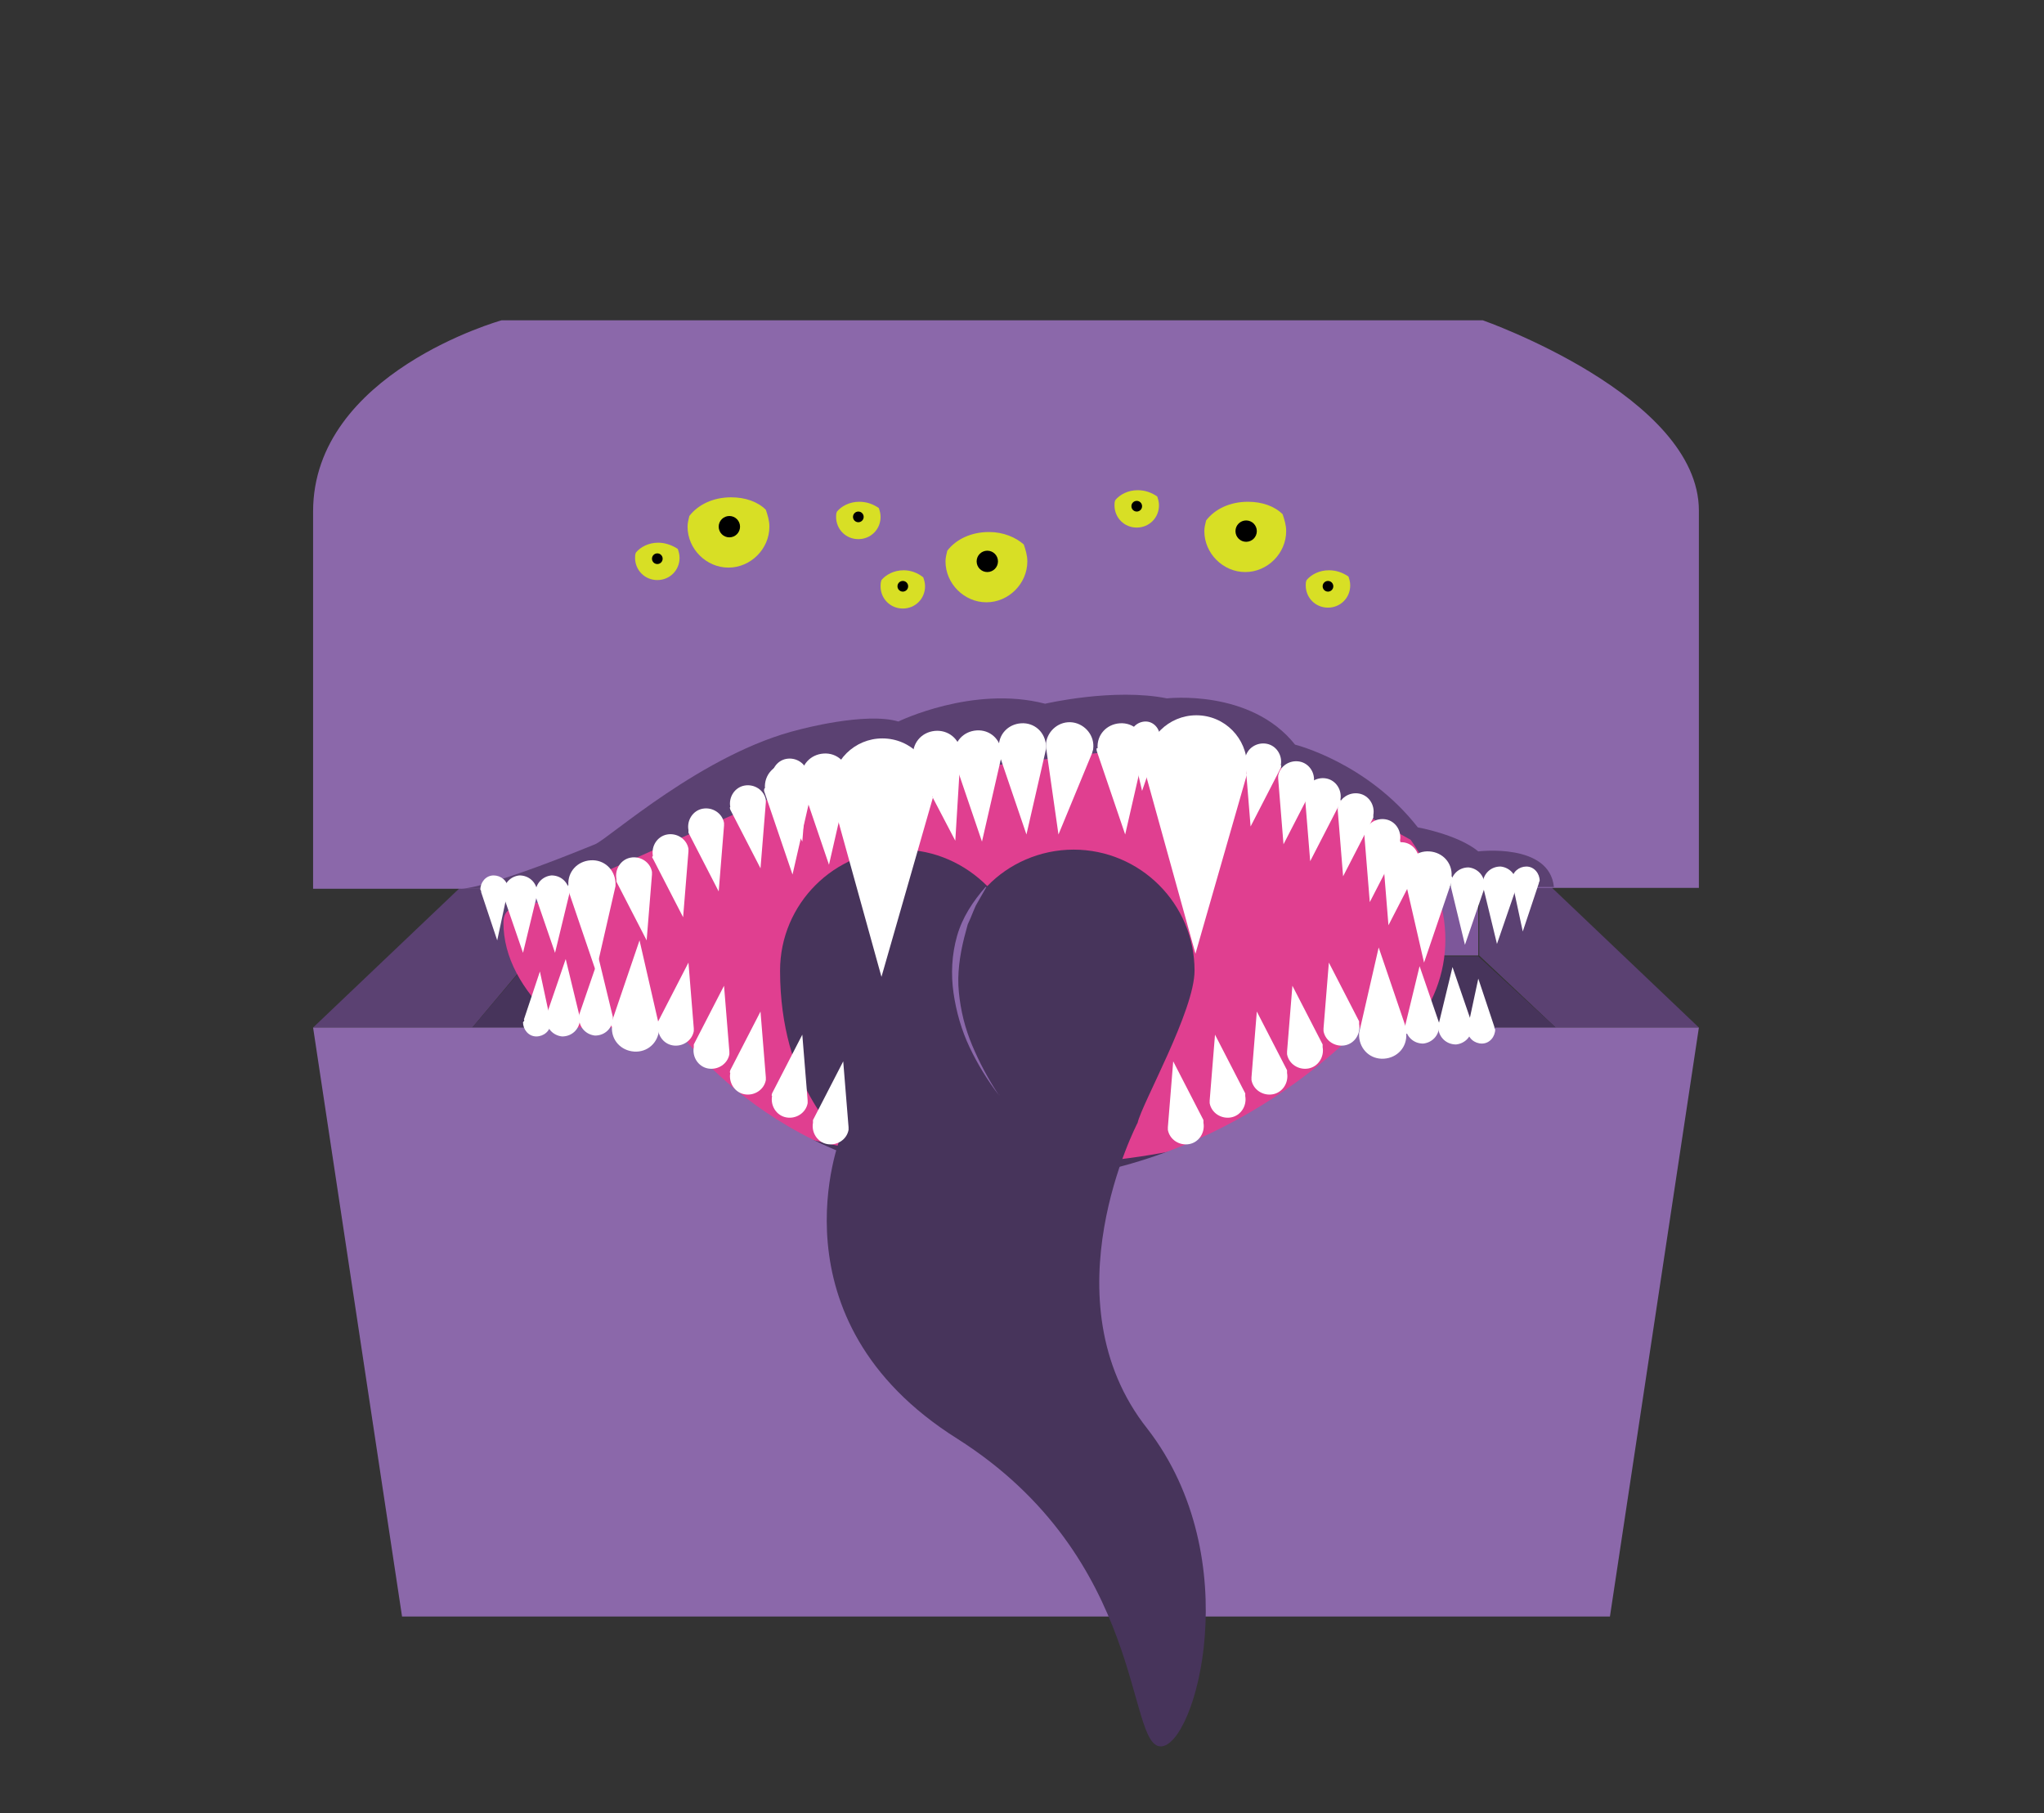 <?xml version="1.0" encoding="utf-8"?>
<!-- Generator: Adobe Illustrator 23.1.1, SVG Export Plug-In . SVG Version: 6.00 Build 0)  -->
<svg version="1.1" id="Layer_2" xmlns="http://www.w3.org/2000/svg" xmlns:xlink="http://www.w3.org/1999/xlink" x="0px" y="0px"
	 viewBox="0 0 229.8 203.8" style="enable-background:new 0 0 229.8 203.8;" xml:space="preserve">
<rect x="0" y="0" width="229.8" height="203.8" fill="#333333" stroke="none"/>
<style type="text/css">
	.st0{fill:#5B4172;}
	.st1{fill:#7D579A;}
	.st2{fill:#8B68AA;}
	.st3{fill:#47345B;}
	.st4{fill:#E03F90;}
	.st5{fill:#FFFFFF;}
	.st6{fill:#D8DF25;}
</style>
<polygon class="st0" points="59.9,107.4 53.1,115.5 35.2,115.5 59.9,92 "/>
<polygon class="st0" points="174.9,115.5 166.3,107.4 166.3,92 191,115.5 "/>
<rect x="59.9" y="82.7" class="st1" width="106.3" height="24.7"/>
<path class="st2" d="M56.4,36h110.3c0,0,24.3,8.5,24.3,21.4s0,42.4,0,42.4h-31.1c0,0-12.8-23.6-48.4-16.9S69,99.9,69,99.9H35.2
	c0,0,0-30.3,0-42.4C35.2,41.9,56.4,36,56.4,36z"/>
<path class="st3" d="M174.9,115.5h-22c0,0-17.5,35.4-41.4,34.3S76,115.5,76,115.5H53.1l6.8-8h106.3L174.9,115.5z"/>
<path class="st0" d="M51.6,99.9c0,0,2.1,0.4,15.3-5c1.5-0.6,12.2-10.3,23-12.9c0,0,7.4-2,11.1-0.9c0,0,8.4-4.1,16.5-2
	c0,0,7.7-1.8,13.7-0.6c0,0,9.4-1.1,14.4,5.2c0,0,8.1,2,13.8,9.3c0,0,4.5,0.8,6.8,2.7c0,0,8-1,8.5,4L51.6,99.9z"/>
<path class="st4" d="M63.9,99.8c-2.5,2.9-7.3,0.7-7.3,3.9c0,15.6,32.9,27.3,57.9,27.3s48-9.8,48-25.4c0-3.8-1.4-7.6-3.9-11.2
	l-15.8-8.8l-14.1-1.6l-40,4.8L63.9,99.8z"/>
<path class="st2" d="M191,115.5h-38.1c0,0-15.8,17.4-40.5,17.4S76,115.5,76,115.5H35.2l10,66.2H181L191,115.5z"/>
<g>
	<path class="st3" d="M127.9,126.2c0.5-2.2,6.4-12.6,6.4-17.1c0-7.5-6.1-13.6-13.6-13.6c-3.8,0-7.3,1.6-9.7,4.1
		c-2.5-2.5-5.9-4.1-9.7-4.1c-7.5,0-13.6,6.1-13.6,13.6c0,12.9,6.8,18.7,6.8,18.7s-8.2,20.5,13.1,33.9c21.3,13.5,19,34.6,22.9,34.6
		c3.9,0,9.8-21.1-1.5-35.7C117.5,146.1,127.9,126.2,127.9,126.2z"/>
	<g>
		<path class="st2" d="M112.3,123.1c-1.3-1.7-2.4-3.5-3.3-5.4c-0.9-1.9-1.5-4-1.8-6.1c-0.3-2.1-0.2-4.3,0.4-6.4
			c0.6-2.1,1.8-3.9,3.2-5.5c0,0,0,0,0.1,0c0,0,0,0,0,0l0,0c-0.3,0.5-0.5,0.9-0.8,1.4l-0.4,0.7c-0.1,0.2-0.2,0.5-0.3,0.7
			c-0.2,0.5-0.4,1-0.6,1.4l-0.4,1.5c-0.5,2-0.8,4.1-0.6,6.1c0.2,2.1,0.7,4.1,1.5,6C110.1,119.4,111.1,121.3,112.3,123.1
			C112.4,123,112.4,123.1,112.3,123.1C112.3,123.1,112.3,123.1,112.3,123.1z"/>
	</g>
</g>
<g>
	<g>
		<path class="st5" d="M69.3,99.1l1.7,3.3l1.7,3.3L73,102l0.3-3.7l0,0c0-0.1,0-0.2,0-0.3c-0.2-1.1-1.3-1.8-2.4-1.6
			c-1.1,0.2-1.8,1.3-1.6,2.4C69.3,98.9,69.3,99,69.3,99.1L69.3,99.1z"/>
		<path class="st5" d="M73.4,96.5l1.7,3.3l1.7,3.3l0.3-3.7l0.3-3.7l0,0c0-0.1,0-0.2,0-0.3c-0.2-1.1-1.3-1.8-2.4-1.6
			c-1.1,0.2-1.8,1.3-1.6,2.4C73.3,96.3,73.3,96.4,73.4,96.5L73.4,96.5z"/>
		<path class="st5" d="M77.4,93.6l1.7,3.3l1.7,3.3l0.3-3.7l0.3-3.7l0,0c0-0.1,0-0.2,0-0.3c-0.2-1.1-1.3-1.8-2.4-1.6
			c-1.1,0.2-1.8,1.3-1.6,2.4C77.4,93.4,77.4,93.5,77.4,93.6L77.4,93.6z"/>
		<path class="st5" d="M82.1,91l1.7,3.3l1.7,3.3l0.3-3.7l0.3-3.7l0,0c0-0.1,0-0.2,0-0.3c-0.2-1.1-1.3-1.8-2.4-1.6
			c-1.1,0.2-1.8,1.3-1.6,2.4C82,90.8,82.1,90.9,82.1,91L82.1,91z"/>
		<path class="st5" d="M86.8,88l1.7,3.3l1.7,3.3l0.3-3.7l0.3-3.7l0,0c0-0.1,0-0.2,0-0.3c-0.2-1.1-1.3-1.8-2.4-1.6
			c-1.1,0.2-1.8,1.3-1.6,2.4C86.7,87.8,86.8,87.9,86.8,88L86.8,88z"/>
	</g>
	<path class="st5" d="M90,87.8l1.6,4.7l1.6,4.7l1.1-4.8l1.1-4.8l0,0c0-0.1,0-0.3,0-0.4c-0.1-1.5-1.3-2.6-2.8-2.5
		c-1.5,0.1-2.6,1.3-2.5,2.8C90,87.5,90,87.7,90,87.8L90,87.8z"/>
	<path class="st5" d="M85.9,88.9l1.6,4.7l1.6,4.7l1.1-4.8l1.1-4.8l0,0c0-0.1,0-0.3,0-0.4c-0.1-1.5-1.3-2.6-2.8-2.5
		c-1.5,0.1-2.6,1.3-2.5,2.8C85.9,88.6,85.9,88.8,85.9,88.9L85.9,88.9z"/>
	<path class="st5" d="M117.6,84l0.7,4.9l0.7,4.9l1.9-4.6l1.9-4.6l0,0c0-0.1,0.1-0.3,0.1-0.4c0.2-1.5-0.9-2.8-2.3-3
		c-1.5-0.2-2.8,0.9-3,2.3C117.6,83.7,117.6,83.8,117.6,84L117.6,84z"/>
	<path class="st5" d="M112.2,84.4l1.6,4.7l1.6,4.7l1.1-4.8l1.1-4.8l0,0c0-0.1,0-0.3,0-0.4c-0.1-1.5-1.3-2.6-2.8-2.5
		c-1.5,0.1-2.6,1.3-2.5,2.8C112.2,84.2,112.2,84.3,112.2,84.4L112.2,84.4z"/>
	<path class="st5" d="M107.2,85.2l1.6,4.7l1.6,4.7l1.1-4.8l1.1-4.8l0,0c0-0.1,0-0.3,0-0.4c-0.1-1.5-1.3-2.6-2.8-2.5
		c-1.5,0.1-2.6,1.3-2.5,2.8C107.2,84.9,107.2,85.1,107.2,85.2L107.2,85.2z"/>
	<path class="st5" d="M159.5,97.4l-1.7,3.3l-1.7,3.3l-0.3-3.7l-0.3-3.7l0,0c0-0.1,0-0.2,0-0.3c0.2-1.1,1.3-1.8,2.4-1.6
		c1.1,0.2,1.8,1.3,1.6,2.4C159.5,97.2,159.5,97.3,159.5,97.4L159.5,97.4z"/>
	<path class="st5" d="M157.4,94.8l-1.7,3.3l-1.7,3.3l-0.3-3.7l-0.3-3.7l0,0c0-0.1,0-0.2,0-0.3c0.2-1.1,1.3-1.8,2.4-1.6
		c1.1,0.2,1.8,1.3,1.6,2.4C157.5,94.6,157.4,94.7,157.4,94.8L157.4,94.8z"/>
	<path class="st5" d="M154.4,91.9l-1.7,3.3l-1.7,3.3l-0.3-3.7l-0.3-3.7l0,0c0-0.1,0-0.2,0-0.3c0.2-1.1,1.3-1.8,2.4-1.6
		c1.1,0.2,1.8,1.3,1.6,2.4C154.4,91.7,154.4,91.8,154.4,91.9L154.4,91.9z"/>
	<path class="st5" d="M147.7,88.3l-1.7,3.3l-1.7,3.3l-0.3-3.7l-0.3-3.7l0,0c0-0.1,0-0.2,0-0.3c0.2-1.1,1.3-1.8,2.4-1.6
		c1.1,0.2,1.8,1.3,1.6,2.4C147.7,88.1,147.7,88.2,147.7,88.3L147.7,88.3z"/>
	<path class="st5" d="M144,86.3l-1.7,3.3l-1.7,3.3l-0.3-3.7l-0.3-3.7l0,0c0-0.1,0-0.2,0-0.3c0.2-1.1,1.3-1.8,2.4-1.6
		c1.1,0.2,1.8,1.3,1.6,2.4C144.1,86.1,144,86.2,144,86.3L144,86.3z"/>
	<path class="st5" d="M128.8,87l2.8,10.1l2.8,10.1l2.9-10.1l2.9-10.1l-0.1,0c0-0.3,0.1-0.6,0.1-0.9c0-3.1-2.5-5.7-5.7-5.7
		c-3.1,0-5.7,2.5-5.7,5.7C128.8,86.4,128.9,86.7,128.8,87L128.8,87z"/>
	<path class="st5" d="M150.7,90.2l-1.7,3.3l-1.7,3.3l-0.3-3.7l-0.3-3.7l0,0c0-0.1,0-0.2,0-0.3c0.2-1.1,1.3-1.8,2.4-1.6
		c1.1,0.2,1.8,1.3,1.6,2.4C150.8,90,150.7,90.1,150.7,90.2L150.7,90.2z"/>
	<path class="st5" d="M102.8,85.7l2.3,4.4l2.3,4.4l0.3-4.9l0.3-4.9l0,0c0-0.1,0-0.3,0-0.4c-0.3-1.5-1.7-2.4-3.2-2.1
		c-1.5,0.3-2.4,1.7-2.1,3.2C102.7,85.4,102.7,85.6,102.8,85.7L102.8,85.7z"/>
	<path class="st5" d="M123.3,84.4l1.6,4.7l1.6,4.7l1.1-4.8l1.1-4.8l0,0c0-0.1,0-0.3,0-0.4c-0.1-1.5-1.3-2.6-2.8-2.5
		c-1.5,0.1-2.6,1.3-2.5,2.8C123.2,84.1,123.3,84.2,123.3,84.4L123.3,84.4z"/>
	<path class="st5" d="M127,82.9l0.7,3l0.7,3l1-2.9l1-2.9l0,0c0-0.1,0-0.2,0-0.3c0-0.9-0.7-1.7-1.6-1.7c-0.9,0-1.7,0.7-1.7,1.6
		C127,82.7,127,82.8,127,82.9L127,82.9z"/>
	<g>
		<path class="st5" d="M152.8,114.8l-1.7-3.3l-1.7-3.3l-0.3,3.7l-0.3,3.7l0,0c0,0.1,0,0.2,0,0.3c0.2,1.1,1.3,1.8,2.4,1.6
			c1.1-0.2,1.8-1.3,1.6-2.4C152.8,115,152.8,114.9,152.8,114.8L152.8,114.8z"/>
		<path class="st5" d="M148.7,117.4l-1.7-3.3l-1.7-3.3l-0.3,3.7l-0.3,3.7l0,0c0,0.1,0,0.2,0,0.3c0.2,1.1,1.3,1.8,2.4,1.6
			c1.1-0.2,1.8-1.3,1.6-2.4C148.7,117.6,148.7,117.5,148.7,117.4L148.7,117.4z"/>
		<path class="st5" d="M144.7,120.3L143,117l-1.7-3.3l-0.3,3.7l-0.3,3.7l0,0c0,0.1,0,0.2,0,0.3c0.2,1.1,1.3,1.8,2.4,1.6
			c1.1-0.2,1.8-1.3,1.6-2.4C144.7,120.5,144.7,120.4,144.7,120.3L144.7,120.3z"/>
		<path class="st5" d="M140,122.9l-1.7-3.3l-1.7-3.3l-0.3,3.7l-0.3,3.7l0,0c0,0.1,0,0.2,0,0.3c0.2,1.1,1.3,1.8,2.4,1.6
			c1.1-0.2,1.8-1.3,1.6-2.4C140,123.1,140,123,140,122.9L140,122.9z"/>
		<path class="st5" d="M135.3,125.9l-1.7-3.3l-1.7-3.3l-0.3,3.7l-0.3,3.7l0,0c0,0.1,0,0.2,0,0.3c0.2,1.1,1.3,1.8,2.4,1.6
			c1.1-0.2,1.8-1.3,1.6-2.4C135.3,126.1,135.3,126,135.3,125.9L135.3,125.9z"/>
	</g>
	<g>
		<path class="st5" d="M74,114.8l1.7-3.3l1.7-3.3l0.3,3.7l0.3,3.7l0,0c0,0.1,0,0.2,0,0.3c-0.2,1.1-1.3,1.8-2.4,1.6
			c-1.1-0.2-1.8-1.3-1.6-2.4C73.9,115,74,114.9,74,114.8L74,114.8z"/>
		<path class="st5" d="M78,117.4l1.7-3.3l1.7-3.3l0.3,3.7l0.3,3.7l0,0c0,0.1,0,0.2,0,0.3c-0.2,1.1-1.3,1.8-2.4,1.6
			c-1.1-0.2-1.8-1.3-1.6-2.4C78,117.6,78,117.5,78,117.4L78,117.4z"/>
		<path class="st5" d="M82.1,120.3l1.7-3.3l1.7-3.3l0.3,3.7l0.3,3.7l0,0c0,0.1,0,0.2,0,0.3c-0.2,1.1-1.3,1.8-2.4,1.6
			c-1.1-0.2-1.8-1.3-1.6-2.4C82,120.5,82.1,120.4,82.1,120.3L82.1,120.3z"/>
		<path class="st5" d="M86.8,122.9l1.7-3.3l1.7-3.3l0.3,3.7l0.3,3.7l0,0c0,0.1,0,0.2,0,0.3c-0.2,1.1-1.3,1.8-2.4,1.6
			c-1.1-0.2-1.8-1.3-1.6-2.4C86.7,123.1,86.8,123,86.8,122.9L86.8,122.9z"/>
		<path class="st5" d="M91.4,125.9l1.7-3.3l1.7-3.3l0.3,3.7l0.3,3.7l0,0c0,0.1,0,0.2,0,0.3c-0.2,1.1-1.3,1.8-2.4,1.6
			c-1.1-0.2-1.8-1.3-1.6-2.4C91.4,126.1,91.4,126,91.4,125.9L91.4,125.9z"/>
	</g>
	<path class="st5" d="M93.5,89.6l2.8,10.1l2.8,10.1l2.9-10.1l2.9-10.1l-0.1,0c0-0.3,0.1-0.6,0.1-0.9c0-3.1-2.5-5.7-5.7-5.7
		c-3.1,0-5.7,2.5-5.7,5.7C93.5,89,93.6,89.3,93.5,89.6L93.5,89.6z"/>
	<path class="st5" d="M63.8,99.8l1.6,4.7l1.6,4.7l1.1-4.8l1.1-4.8l0,0c0-0.1,0-0.3,0-0.4c-0.1-1.5-1.3-2.6-2.8-2.5
		c-1.5,0.1-2.6,1.3-2.5,2.8C63.8,99.5,63.8,99.7,63.8,99.8L63.8,99.8z"/>
	<path class="st5" d="M60.2,100.7l1.1,3.2l1.1,3.2l0.8-3.3l0.8-3.3l0,0c0-0.1,0-0.2,0-0.3c-0.1-1-0.9-1.8-2-1.8
		c-1,0.1-1.8,0.9-1.8,2C60.2,100.6,60.2,100.7,60.2,100.7L60.2,100.7z"/>
	<path class="st5" d="M56.6,100.7l1.1,3.2l1.1,3.2l0.8-3.3l0.8-3.3l0,0c0-0.1,0-0.2,0-0.3c-0.1-1-0.9-1.8-2-1.8
		c-1,0.1-1.8,0.9-1.8,2C56.6,100.5,56.6,100.6,56.6,100.7L56.6,100.7z"/>
	<path class="st5" d="M54.1,100.3L55,103l0.9,2.7l0.6-2.8l0.6-2.8l0,0c0-0.1,0-0.2,0-0.2c0-0.9-0.8-1.5-1.6-1.5
		c-0.9,0-1.5,0.8-1.5,1.6C54.1,100.1,54.1,100.2,54.1,100.3L54.1,100.3z"/>
	<path class="st5" d="M158.2,115.9l-1.6-4.7l-1.6-4.7l-1.1,4.8l-1.1,4.8l0,0c0,0.1,0,0.3,0,0.4c0.1,1.5,1.3,2.6,2.8,2.5
		c1.5-0.1,2.6-1.3,2.5-2.8C158.3,116.2,158.2,116.1,158.2,115.9L158.2,115.9z"/>
	<path class="st5" d="M161.8,115l-1.1-3.2l-1.1-3.2l-0.8,3.3l-0.8,3.3l0,0c0,0.1,0,0.2,0,0.3c0.1,1,0.9,1.8,2,1.8
		c1-0.1,1.8-0.9,1.8-2C161.8,115.2,161.8,115.1,161.8,115L161.8,115z"/>
	<path class="st5" d="M165.5,115.1l-1.1-3.2l-1.1-3.2l-0.8,3.3l-0.8,3.3l0,0c0,0.1,0,0.2,0,0.3c0.1,1,0.9,1.8,2,1.8
		c1-0.1,1.8-0.9,1.8-2C165.5,115.3,165.5,115.2,165.5,115.1L165.5,115.1z"/>
	<path class="st5" d="M168,115.4l-0.9-2.7l-0.9-2.7l-0.6,2.8l-0.6,2.8l0,0c0,0.1,0,0.2,0,0.2c0,0.9,0.8,1.5,1.6,1.5
		c0.9,0,1.5-0.8,1.5-1.6C168,115.6,168,115.5,168,115.4L168,115.4z"/>
	<path class="st5" d="M163.3,98.8l-1.6,4.7l-1.6,4.7l-1.1-4.8l-1.1-4.8l0,0c0-0.1,0-0.3,0-0.4c0.1-1.5,1.3-2.6,2.8-2.5
		c1.5,0.1,2.6,1.3,2.5,2.8C163.3,98.6,163.3,98.7,163.3,98.8L163.3,98.8z"/>
	<path class="st5" d="M166.9,99.8l-1.1,3.2l-1.1,3.2l-0.8-3.3l-0.8-3.3l0,0c0-0.1,0-0.2,0-0.3c0.1-1,0.9-1.8,2-1.8
		c1,0.1,1.8,0.9,1.8,2C166.9,99.6,166.9,99.7,166.9,99.8L166.9,99.8z"/>
	<path class="st5" d="M170.5,99.7l-1.1,3.2l-1.1,3.2l-0.8-3.3l-0.8-3.3l0,0c0-0.1,0-0.2,0-0.3c0.1-1,0.9-1.8,2-1.8
		c1,0.1,1.8,0.9,1.8,2C170.5,99.5,170.5,99.6,170.5,99.7L170.5,99.7z"/>
	<path class="st5" d="M173,99.3l-0.9,2.7l-0.9,2.7l-0.6-2.8l-0.6-2.8l0,0c0-0.1,0-0.2,0-0.2c0-0.9,0.8-1.5,1.6-1.5
		c0.9,0,1.5,0.8,1.5,1.6C173,99.2,173,99.3,173,99.3L173,99.3z"/>
	<path class="st5" d="M68.7,115.1l1.6-4.7l1.6-4.7l1.1,4.8l1.1,4.8l0,0c0,0.1,0,0.3,0,0.4c-0.1,1.5-1.3,2.6-2.8,2.5
		c-1.5-0.1-2.6-1.3-2.5-2.8C68.7,115.4,68.7,115.2,68.7,115.1L68.7,115.1z"/>
	<path class="st5" d="M65.1,114.1l1.1-3.2l1.1-3.2l0.8,3.3l0.8,3.3l0,0c0,0.1,0,0.2,0,0.3c-0.1,1-0.9,1.8-2,1.8
		c-1-0.1-1.8-0.9-1.8-2C65.1,114.3,65.1,114.2,65.1,114.1L65.1,114.1z"/>
	<path class="st5" d="M61.4,114.2l1.1-3.2l1.1-3.2l0.8,3.3l0.8,3.3l0,0c0,0.1,0,0.2,0,0.3c-0.1,1-0.9,1.8-2,1.8
		c-1-0.1-1.8-0.9-1.8-2C61.4,114.4,61.5,114.3,61.4,114.2L61.4,114.2z"/>
	<path class="st5" d="M58.9,114.6l0.9-2.7l0.9-2.7l0.6,2.8l0.6,2.8l0,0c0,0.1,0,0.2,0,0.2c0,0.9-0.8,1.5-1.6,1.5
		c-0.9,0-1.5-0.8-1.5-1.6C58.9,114.8,59,114.7,58.9,114.6L58.9,114.6z"/>
</g>
<g>
	<g>
		<path class="st6" d="M82.2,55.9c-2,0-3.7,0.8-4.7,2.1c-0.1,0.4-0.2,0.8-0.2,1.2c0,2.5,2.1,4.6,4.6,4.6c2.5,0,4.6-2.1,4.6-4.6
			c0-0.7-0.2-1.3-0.4-1.9C85.2,56.4,83.8,55.9,82.2,55.9z"/>
		<circle cx="82" cy="59.2" r="1.2"/>
	</g>
	<g>
		<path class="st6" d="M140.3,56.4c-2,0-3.7,0.8-4.7,2.1c-0.1,0.4-0.2,0.8-0.2,1.2c0,2.5,2.1,4.6,4.6,4.6c2.5,0,4.6-2.1,4.6-4.6
			c0-0.7-0.2-1.3-0.4-1.9C143.3,56.9,141.9,56.4,140.3,56.4z"/>
		<circle cx="140.1" cy="59.7" r="1.2"/>
	</g>
	<g>
		<path class="st6" d="M111.2,59.8c-2,0-3.7,0.8-4.7,2.1c-0.1,0.4-0.2,0.8-0.2,1.2c0,2.5,2.1,4.6,4.6,4.6c2.5,0,4.6-2.1,4.6-4.6
			c0-0.7-0.2-1.3-0.4-1.9C114.2,60.4,112.8,59.8,111.2,59.8z"/>
		<circle cx="111" cy="63.1" r="1.2"/>
	</g>
	<g>
		<path class="st6" d="M96.6,56.4c-1.1,0-2,0.5-2.5,1.1c-0.1,0.2-0.1,0.4-0.1,0.6c0,1.4,1.1,2.5,2.5,2.5c1.4,0,2.5-1.1,2.5-2.5
			c0-0.4-0.1-0.7-0.2-1C98.2,56.7,97.5,56.4,96.6,56.4z"/>
		<circle cx="96.5" cy="58.1" r="0.6"/>
	</g>
	<g>
		<path class="st6" d="M127.9,55.1c-1.1,0-2,0.5-2.5,1.1c-0.1,0.2-0.1,0.4-0.1,0.6c0,1.4,1.1,2.5,2.5,2.5c1.4,0,2.5-1.1,2.5-2.5
			c0-0.4-0.1-0.7-0.2-1C129.5,55.4,128.8,55.1,127.9,55.1z"/>
		<circle cx="127.8" cy="56.9" r="0.6"/>
	</g>
	<g>
		<path class="st6" d="M149.4,64.1c-1.1,0-2,0.5-2.5,1.1c-0.1,0.2-0.1,0.4-0.1,0.6c0,1.4,1.1,2.5,2.5,2.5c1.4,0,2.5-1.1,2.5-2.5
			c0-0.4-0.1-0.7-0.2-1C151,64.4,150.3,64.1,149.4,64.1z"/>
		<circle cx="149.3" cy="65.9" r="0.6"/>
	</g>
	<g>
		<path class="st6" d="M74,61c-1.1,0-2,0.5-2.5,1.1c-0.1,0.2-0.1,0.4-0.1,0.6c0,1.4,1.1,2.5,2.5,2.5c1.4,0,2.5-1.1,2.5-2.5
			c0-0.4-0.1-0.7-0.2-1C75.6,61.3,74.8,61,74,61z"/>
		<circle cx="73.9" cy="62.8" r="0.6"/>
	</g>
	<g>
		<path class="st6" d="M101.6,64.1c-1.1,0-2,0.5-2.5,1.1C99,65.5,99,65.7,99,65.9c0,1.4,1.1,2.5,2.5,2.5c1.4,0,2.5-1.1,2.5-2.5
			c0-0.4-0.1-0.7-0.2-1C103.2,64.4,102.4,64.1,101.6,64.1z"/>
		<circle cx="101.5" cy="65.9" r="0.6"/>
	</g>
</g>
</svg>
